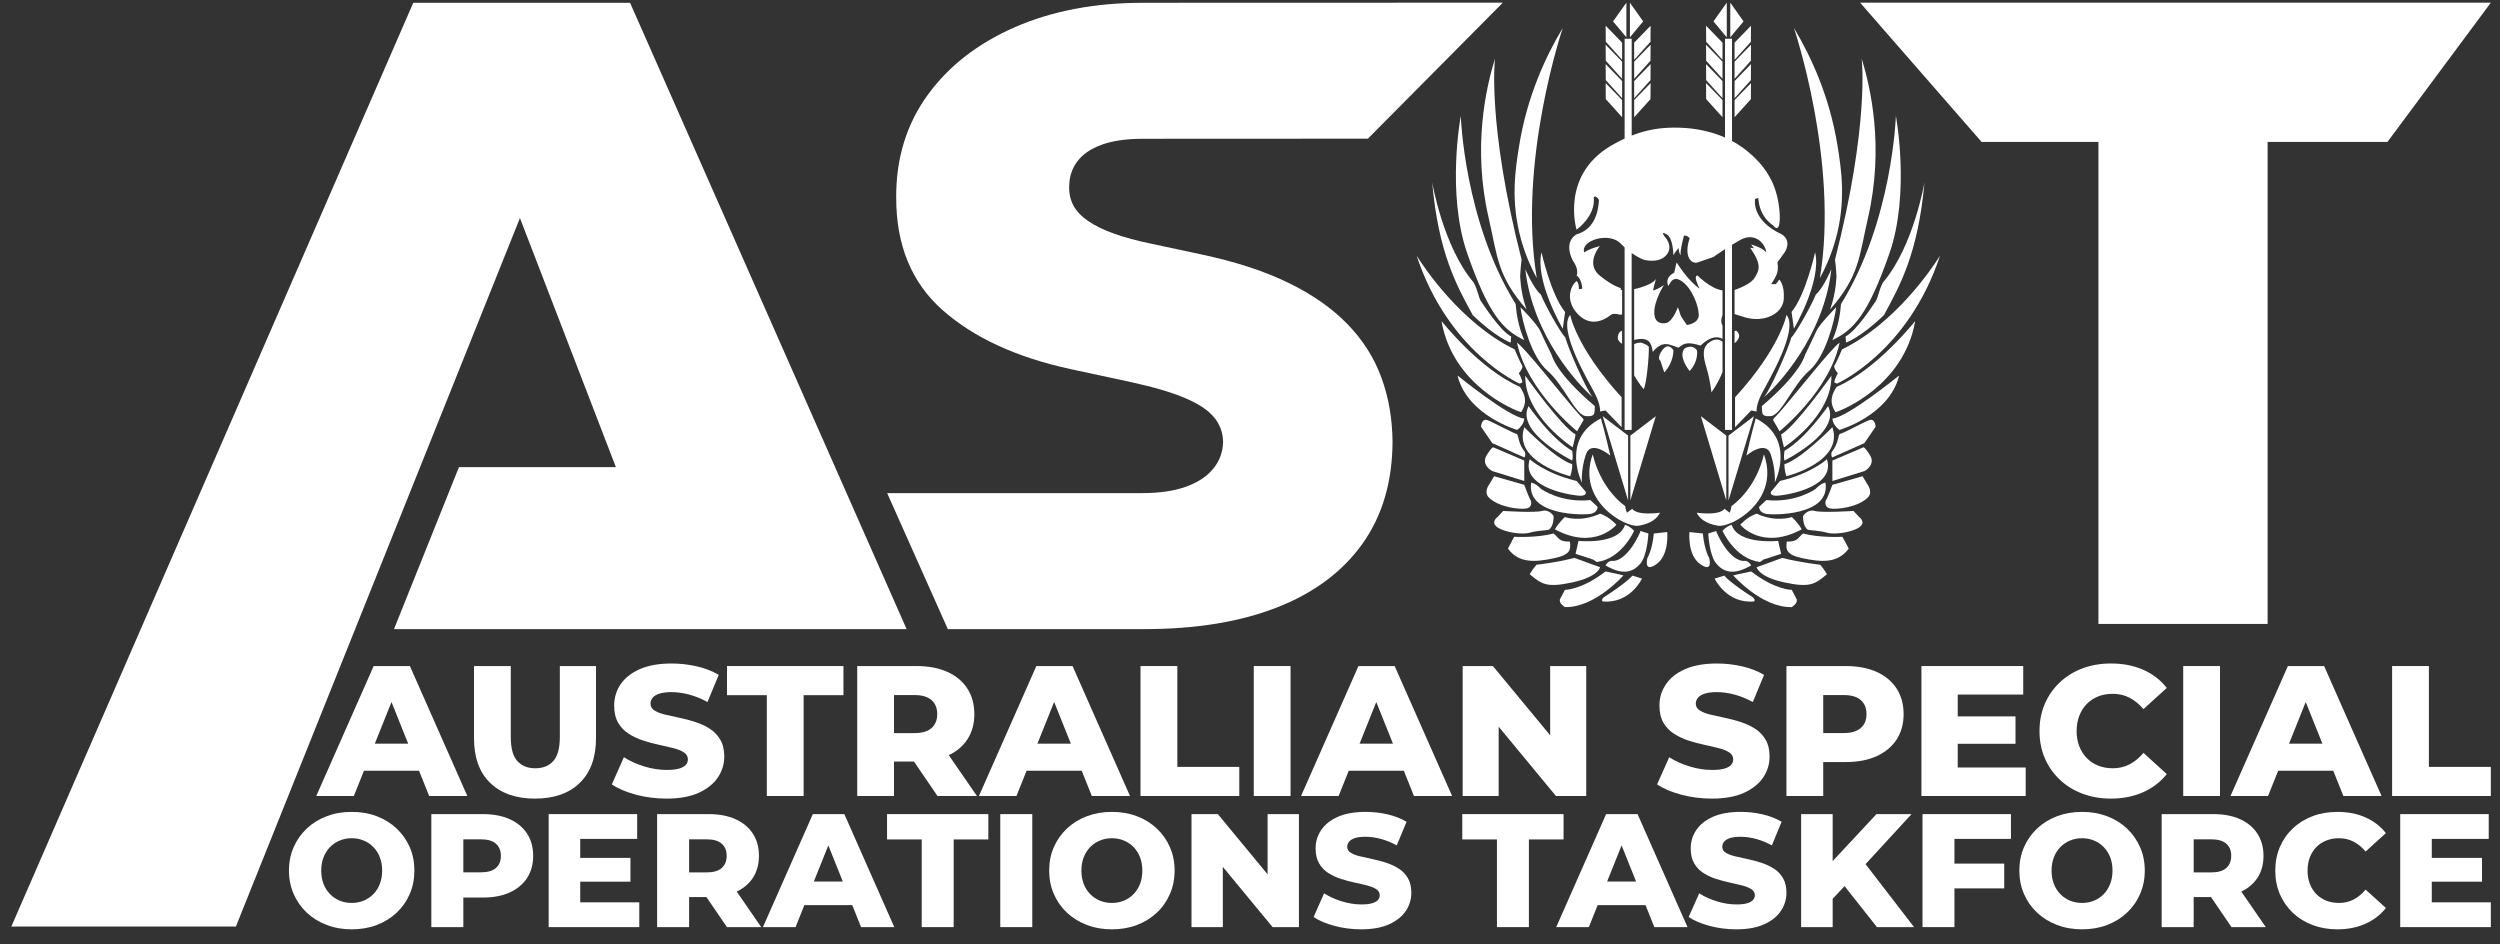 <?xml version="1.0" encoding="UTF-8" standalone="no"?><!DOCTYPE svg PUBLIC "-//W3C//DTD SVG 1.1//EN" "http://www.w3.org/Graphics/SVG/1.1/DTD/svg11.dtd"><svg width="100%" height="100%" viewBox="0 0 45 17" version="1.1" xmlns="http://www.w3.org/2000/svg" xmlns:xlink="http://www.w3.org/1999/xlink" xml:space="preserve" xmlns:serif="http://www.serif.com/" style="fill-rule:evenodd;clip-rule:evenodd;stroke-linejoin:round;stroke-miterlimit:2;"><rect x="0" y="0" width="45" height="17" fill="#333333" stroke="none"/><g><g id="ASOT"><g><g><path d="M5.693,14.328l1.033,-2.339l0.652,-0l1.034,2.339l-0.687,0l-0.808,-2.016l0.26,0l-0.808,2.016l-0.676,0Zm0.565,-0.455l0.17,-0.487l1.143,-0l0.171,0.487l-1.484,-0Z" style="fill:#fff;fill-rule:nonzero;"/><path d="M9.63,14.375c-0.345,-0 -0.614,-0.095 -0.808,-0.284c-0.194,-0.189 -0.29,-0.457 -0.29,-0.804l-0,-1.298l0.662,-0l-0,1.278c-0,0.2 0.039,0.344 0.117,0.431c0.079,0.087 0.187,0.131 0.324,0.131c0.139,-0 0.248,-0.044 0.325,-0.131c0.078,-0.087 0.117,-0.231 0.117,-0.431l-0,-1.278l0.651,-0l-0,1.298c-0,0.347 -0.097,0.615 -0.291,0.804c-0.193,0.189 -0.462,0.284 -0.807,0.284Z" style="fill:#fff;fill-rule:nonzero;"/><path d="M11.998,14.375c-0.191,-0 -0.376,-0.024 -0.553,-0.071c-0.177,-0.048 -0.321,-0.109 -0.432,-0.185l0.217,-0.489c0.106,0.068 0.227,0.123 0.364,0.165c0.138,0.043 0.274,0.064 0.408,0.064c0.093,-0 0.166,-0.008 0.221,-0.024c0.055,-0.016 0.095,-0.038 0.121,-0.067c0.025,-0.028 0.038,-0.061 0.038,-0.099c0,-0.053 -0.024,-0.095 -0.072,-0.126c-0.048,-0.031 -0.112,-0.057 -0.19,-0.077c-0.079,-0.02 -0.165,-0.04 -0.259,-0.06c-0.094,-0.02 -0.189,-0.045 -0.284,-0.076c-0.095,-0.031 -0.181,-0.072 -0.26,-0.122c-0.078,-0.05 -0.142,-0.116 -0.19,-0.198c-0.048,-0.083 -0.072,-0.186 -0.072,-0.311c-0,-0.138 0.038,-0.265 0.114,-0.379c0.077,-0.115 0.192,-0.206 0.346,-0.275c0.153,-0.068 0.345,-0.102 0.576,-0.102c0.152,-0 0.302,0.017 0.451,0.051c0.148,0.034 0.28,0.085 0.395,0.154l-0.202,0.488c-0.111,-0.06 -0.222,-0.105 -0.331,-0.134c-0.109,-0.029 -0.215,-0.044 -0.318,-0.044c-0.091,0 -0.165,0.01 -0.22,0.029c-0.056,0.018 -0.096,0.043 -0.12,0.075c-0.025,0.031 -0.037,0.066 -0.037,0.104c-0,0.052 0.024,0.092 0.072,0.123c0.048,0.03 0.112,0.055 0.19,0.074c0.079,0.019 0.166,0.038 0.261,0.058c0.094,0.019 0.189,0.044 0.283,0.075c0.094,0.03 0.181,0.07 0.259,0.12c0.079,0.05 0.142,0.116 0.19,0.197c0.048,0.081 0.073,0.183 0.073,0.306c-0,0.136 -0.039,0.262 -0.116,0.376c-0.077,0.114 -0.192,0.206 -0.345,0.276c-0.153,0.069 -0.346,0.104 -0.578,0.104Z" style="fill:#fff;fill-rule:nonzero;"/><path d="M13.803,14.328l-0,-1.815l-0.717,0l-0,-0.524l2.096,-0l0,0.524l-0.717,0l0,1.815l-0.662,0Z" style="fill:#fff;fill-rule:nonzero;"/><path d="M15.43,14.328l-0,-2.339l1.067,-0c0.214,-0 0.399,0.035 0.554,0.104c0.156,0.07 0.276,0.17 0.36,0.299c0.085,0.13 0.127,0.284 0.127,0.462c-0,0.177 -0.042,0.329 -0.127,0.457c-0.084,0.128 -0.204,0.226 -0.36,0.294c-0.155,0.068 -0.34,0.102 -0.554,0.102l-0.7,-0l0.295,-0.279l-0,0.9l-0.662,0Zm1.445,0l-0.581,-0.851l0.704,0l0.587,0.851l-0.71,0Zm-0.783,-0.827l-0.295,-0.305l0.661,0c0.138,0 0.241,-0.03 0.31,-0.091c0.068,-0.061 0.102,-0.145 0.102,-0.251c0,-0.108 -0.034,-0.192 -0.102,-0.252c-0.069,-0.061 -0.172,-0.091 -0.31,-0.091l-0.661,0l0.295,-0.306l-0,1.296Z" style="fill:#fff;fill-rule:nonzero;"/><path d="M17.621,14.328l1.033,-2.339l0.652,-0l1.034,2.339l-0.687,0l-0.808,-2.016l0.259,0l-0.808,2.016l-0.675,0Zm0.564,-0.455l0.171,-0.487l1.142,-0l0.172,0.487l-1.485,-0Z" style="fill:#fff;fill-rule:nonzero;"/><path d="M20.529,14.328l0,-2.339l0.663,-0l-0,1.815l1.115,-0l-0,0.524l-1.778,0Z" style="fill:#fff;fill-rule:nonzero;"/><rect x="22.568" y="11.989" width="0.662" height="2.339" style="fill:#fff;fill-rule:nonzero;"/><path d="M23.419,14.328l1.033,-2.339l0.652,-0l1.034,2.339l-0.687,0l-0.808,-2.016l0.26,0l-0.808,2.016l-0.676,0Zm0.565,-0.455l0.17,-0.487l1.143,-0l0.171,0.487l-1.484,-0Z" style="fill:#fff;fill-rule:nonzero;"/><path d="M26.328,14.328l-0,-2.339l0.544,-0l1.289,1.558l-0.258,0l0,-1.558l0.649,-0l-0,2.339l-0.545,0l-1.288,-1.558l0.257,-0l0,1.558l-0.648,0Z" style="fill:#fff;fill-rule:nonzero;"/></g><g><path d="M30.813,14.375c-0.191,-0 -0.375,-0.024 -0.552,-0.071c-0.177,-0.048 -0.322,-0.109 -0.433,-0.185l0.218,-0.489c0.105,0.068 0.226,0.123 0.364,0.165c0.137,0.043 0.273,0.064 0.408,0.064c0.092,-0 0.166,-0.008 0.221,-0.024c0.055,-0.016 0.095,-0.038 0.12,-0.067c0.026,-0.028 0.039,-0.061 0.039,-0.099c-0,-0.053 -0.024,-0.095 -0.073,-0.126c-0.048,-0.031 -0.111,-0.057 -0.19,-0.077c-0.078,-0.02 -0.165,-0.04 -0.259,-0.06c-0.094,-0.02 -0.188,-0.045 -0.283,-0.076c-0.095,-0.031 -0.182,-0.072 -0.26,-0.122c-0.079,-0.05 -0.142,-0.116 -0.191,-0.198c-0.048,-0.083 -0.072,-0.186 -0.072,-0.311c0,-0.138 0.038,-0.265 0.115,-0.379c0.076,-0.115 0.191,-0.206 0.345,-0.275c0.154,-0.068 0.346,-0.102 0.577,-0.102c0.152,-0 0.302,0.017 0.45,0.051c0.148,0.034 0.28,0.085 0.396,0.154l-0.202,0.488c-0.112,-0.06 -0.222,-0.105 -0.331,-0.134c-0.11,-0.029 -0.216,-0.044 -0.319,-0.044c-0.091,0 -0.164,0.01 -0.22,0.029c-0.055,0.018 -0.095,0.043 -0.12,0.075c-0.024,0.031 -0.037,0.066 -0.037,0.104c0,0.052 0.025,0.092 0.073,0.123c0.048,0.03 0.111,0.055 0.19,0.074c0.078,0.019 0.165,0.038 0.26,0.058c0.095,0.019 0.189,0.044 0.283,0.075c0.095,0.03 0.181,0.07 0.26,0.12c0.078,0.05 0.142,0.116 0.19,0.197c0.048,0.081 0.072,0.183 0.072,0.306c0,0.136 -0.038,0.262 -0.115,0.376c-0.077,0.114 -0.192,0.206 -0.345,0.276c-0.153,0.069 -0.346,0.104 -0.579,0.104Z" style="fill:#fff;fill-rule:nonzero;"/><path d="M32.156,14.328l0,-2.339l1.067,-0c0.215,-0 0.399,0.035 0.555,0.104c0.155,0.07 0.275,0.17 0.36,0.299c0.084,0.13 0.127,0.284 0.127,0.462c-0,0.177 -0.043,0.33 -0.127,0.459c-0.085,0.129 -0.205,0.228 -0.36,0.299c-0.156,0.07 -0.34,0.105 -0.555,0.105l-0.7,0l0.295,-0.289l0,0.9l-0.662,0Zm0.662,-0.827l-0.295,-0.306l0.662,-0c0.138,-0 0.241,-0.03 0.309,-0.091c0.069,-0.06 0.103,-0.144 0.103,-0.25c-0,-0.108 -0.034,-0.192 -0.103,-0.252c-0.068,-0.061 -0.171,-0.091 -0.309,-0.091l-0.662,0l0.295,-0.306l0,1.296Z" style="fill:#fff;fill-rule:nonzero;"/><path d="M35.193,12.895l1.086,0l-0,0.493l-1.086,-0l-0,-0.493Zm0.046,0.92l1.223,0l0,0.513l-1.876,0l-0,-2.339l1.832,-0l-0,0.513l-1.179,-0l-0,1.313Z" style="fill:#fff;fill-rule:nonzero;"/><path d="M37.996,14.375c-0.185,-0 -0.355,-0.03 -0.512,-0.089c-0.157,-0.059 -0.293,-0.143 -0.408,-0.252c-0.115,-0.109 -0.205,-0.237 -0.269,-0.385c-0.064,-0.149 -0.096,-0.312 -0.096,-0.49c0,-0.179 0.032,-0.342 0.096,-0.49c0.064,-0.149 0.154,-0.277 0.269,-0.386c0.116,-0.109 0.252,-0.193 0.409,-0.252c0.157,-0.059 0.328,-0.088 0.512,-0.088c0.216,-0 0.409,0.037 0.579,0.112c0.171,0.075 0.313,0.184 0.426,0.328l-0.42,0.381c-0.075,-0.089 -0.158,-0.157 -0.249,-0.204c-0.091,-0.048 -0.192,-0.071 -0.303,-0.071c-0.097,-0 -0.184,0.015 -0.264,0.047c-0.079,0.032 -0.147,0.077 -0.205,0.136c-0.057,0.059 -0.102,0.13 -0.134,0.213c-0.032,0.082 -0.048,0.173 -0.048,0.274c-0,0.1 0.016,0.191 0.048,0.274c0.032,0.082 0.077,0.153 0.134,0.212c0.058,0.059 0.126,0.105 0.205,0.136c0.08,0.032 0.167,0.048 0.264,0.048c0.111,-0 0.212,-0.024 0.303,-0.071c0.091,-0.048 0.174,-0.116 0.249,-0.206l0.42,0.382c-0.113,0.141 -0.255,0.25 -0.426,0.326c-0.17,0.076 -0.364,0.115 -0.58,0.115Z" style="fill:#fff;fill-rule:nonzero;"/><rect x="39.298" y="11.989" width="0.662" height="2.339" style="fill:#fff;fill-rule:nonzero;"/><path d="M40.149,14.328l1.033,-2.339l0.652,-0l1.034,2.339l-0.687,0l-0.808,-2.016l0.26,0l-0.808,2.016l-0.676,0Zm0.565,-0.455l0.17,-0.487l1.143,-0l0.171,0.487l-1.484,-0Z" style="fill:#fff;fill-rule:nonzero;"/><path d="M43.058,14.328l-0,-2.339l0.662,-0l0,1.815l1.115,-0l0,0.524l-1.777,0Z" style="fill:#fff;fill-rule:nonzero;"/></g><g><path d="M6.332,16.728c-0.163,-0 -0.313,-0.026 -0.451,-0.079c-0.138,-0.052 -0.258,-0.126 -0.359,-0.221c-0.101,-0.095 -0.18,-0.207 -0.236,-0.336c-0.056,-0.129 -0.085,-0.269 -0.085,-0.422c0,-0.153 0.029,-0.293 0.085,-0.421c0.056,-0.128 0.135,-0.24 0.236,-0.335c0.101,-0.096 0.221,-0.17 0.359,-0.222c0.137,-0.052 0.287,-0.078 0.45,-0.078c0.163,-0 0.314,0.026 0.451,0.078c0.137,0.052 0.256,0.126 0.357,0.221c0.101,0.096 0.18,0.207 0.236,0.335c0.056,0.128 0.084,0.269 0.084,0.422c0,0.153 -0.028,0.294 -0.084,0.423c-0.056,0.129 -0.135,0.241 -0.236,0.336c-0.101,0.095 -0.22,0.168 -0.357,0.221c-0.137,0.052 -0.287,0.078 -0.45,0.078Zm-0.001,-0.475c0.078,0 0.15,-0.014 0.216,-0.041c0.066,-0.028 0.124,-0.067 0.174,-0.118c0.05,-0.051 0.089,-0.112 0.116,-0.184c0.028,-0.071 0.042,-0.151 0.042,-0.24c-0,-0.088 -0.014,-0.168 -0.042,-0.239c-0.027,-0.071 -0.066,-0.132 -0.116,-0.183c-0.049,-0.051 -0.107,-0.091 -0.174,-0.118c-0.066,-0.028 -0.138,-0.042 -0.216,-0.042c-0.078,0 -0.15,0.014 -0.217,0.042c-0.066,0.027 -0.124,0.067 -0.174,0.118c-0.05,0.051 -0.089,0.112 -0.116,0.183c-0.028,0.072 -0.042,0.151 -0.042,0.239c-0,0.088 0.014,0.168 0.041,0.24c0.028,0.071 0.067,0.133 0.117,0.184c0.05,0.051 0.108,0.09 0.174,0.118c0.067,0.027 0.139,0.041 0.217,0.041Z" style="fill:#fff;fill-rule:nonzero;"/><path d="M7.764,16.688l-0,-2.034l0.928,-0c0.186,-0 0.346,0.03 0.482,0.091c0.135,0.06 0.239,0.147 0.313,0.26c0.073,0.112 0.11,0.246 0.11,0.401c-0,0.153 -0.037,0.286 -0.11,0.399c-0.074,0.112 -0.178,0.198 -0.313,0.26c-0.136,0.061 -0.296,0.091 -0.482,0.091l-0.609,0l0.257,-0.251l-0,0.783l-0.576,-0Zm0.576,-0.72l-0.257,-0.266l0.575,0c0.12,0 0.21,-0.026 0.269,-0.078c0.059,-0.053 0.089,-0.126 0.089,-0.218c0,-0.094 -0.03,-0.167 -0.089,-0.219c-0.059,-0.053 -0.149,-0.079 -0.269,-0.079l-0.575,-0l0.257,-0.266l-0,1.126Z" style="fill:#fff;fill-rule:nonzero;"/><path d="M10.403,15.442l0.945,-0l-0,0.428l-0.945,-0l0,-0.428Zm0.041,0.8l1.063,-0l0,0.446l-1.631,-0l-0,-2.034l1.593,-0l-0,0.446l-1.025,-0l-0,1.142Z" style="fill:#fff;fill-rule:nonzero;"/><path d="M11.828,16.688l0,-2.034l0.928,-0c0.186,-0 0.347,0.03 0.482,0.091c0.135,0.06 0.239,0.147 0.313,0.26c0.073,0.112 0.11,0.246 0.11,0.401c-0,0.153 -0.037,0.286 -0.11,0.397c-0.074,0.111 -0.178,0.197 -0.313,0.256c-0.135,0.059 -0.296,0.088 -0.482,0.088l-0.609,0l0.257,-0.242l-0,0.783l-0.576,-0Zm1.257,-0l-0.505,-0.74l0.612,-0l0.51,0.74l-0.617,-0Zm-0.681,-0.72l-0.257,-0.265l0.575,0c0.12,0 0.21,-0.026 0.269,-0.079c0.06,-0.053 0.089,-0.126 0.089,-0.218c0,-0.094 -0.029,-0.167 -0.089,-0.219c-0.059,-0.053 -0.149,-0.079 -0.269,-0.079l-0.575,-0l0.257,-0.266l-0,1.126Z" style="fill:#fff;fill-rule:nonzero;"/><path d="M13.733,16.688l0.898,-2.034l0.567,-0l0.899,2.034l-0.598,-0l-0.702,-1.753l0.226,0l-0.703,1.753l-0.587,-0Zm0.491,-0.396l0.148,-0.424l0.993,0l0.149,0.424l-1.29,-0Z" style="fill:#fff;fill-rule:nonzero;"/><path d="M16.591,16.688l-0,-1.578l-0.624,-0l0,-0.456l1.823,-0l-0,0.456l-0.624,-0l0,1.578l-0.575,-0Z" style="fill:#fff;fill-rule:nonzero;"/><rect x="18.005" y="14.654" width="0.576" height="2.034" style="fill:#fff;fill-rule:nonzero;"/><path d="M20.015,16.728c-0.162,-0 -0.313,-0.026 -0.451,-0.079c-0.138,-0.052 -0.258,-0.126 -0.359,-0.221c-0.101,-0.095 -0.18,-0.207 -0.236,-0.336c-0.056,-0.129 -0.084,-0.269 -0.084,-0.422c-0,-0.153 0.028,-0.293 0.084,-0.421c0.056,-0.128 0.135,-0.24 0.236,-0.335c0.101,-0.096 0.221,-0.17 0.359,-0.222c0.138,-0.052 0.288,-0.078 0.45,-0.078c0.164,-0 0.314,0.026 0.451,0.078c0.137,0.052 0.256,0.126 0.357,0.221c0.102,0.096 0.18,0.207 0.236,0.335c0.057,0.128 0.085,0.269 0.085,0.422c-0,0.153 -0.028,0.294 -0.085,0.423c-0.056,0.129 -0.134,0.241 -0.236,0.336c-0.101,0.095 -0.22,0.168 -0.357,0.221c-0.137,0.052 -0.287,0.078 -0.45,0.078Zm-0.001,-0.475c0.078,0 0.15,-0.014 0.216,-0.041c0.067,-0.028 0.125,-0.067 0.174,-0.118c0.05,-0.051 0.089,-0.112 0.117,-0.184c0.027,-0.071 0.041,-0.151 0.041,-0.24c0,-0.088 -0.014,-0.168 -0.041,-0.239c-0.028,-0.071 -0.067,-0.132 -0.116,-0.183c-0.05,-0.051 -0.108,-0.091 -0.175,-0.118c-0.066,-0.028 -0.138,-0.042 -0.216,-0.042c-0.078,0 -0.15,0.014 -0.216,0.042c-0.067,0.027 -0.125,0.067 -0.175,0.118c-0.05,0.051 -0.088,0.112 -0.116,0.183c-0.028,0.072 -0.042,0.151 -0.042,0.239c0,0.088 0.014,0.168 0.042,0.24c0.027,0.071 0.066,0.133 0.116,0.184c0.05,0.051 0.108,0.09 0.175,0.118c0.066,0.027 0.138,0.041 0.216,0.041Z" style="fill:#fff;fill-rule:nonzero;"/><path d="M21.447,16.688l0,-2.034l0.474,-0l1.12,1.355l-0.224,-0l-0,-1.355l0.564,-0l-0,2.034l-0.474,-0l-1.12,-1.355l0.224,-0l-0,1.355l-0.564,-0Z" style="fill:#fff;fill-rule:nonzero;"/><path d="M24.501,16.728c-0.166,-0 -0.326,-0.021 -0.48,-0.062c-0.154,-0.041 -0.28,-0.095 -0.376,-0.16l0.189,-0.426c0.091,0.059 0.197,0.107 0.316,0.144c0.12,0.037 0.238,0.056 0.355,0.056c0.08,-0 0.144,-0.007 0.192,-0.021c0.048,-0.014 0.083,-0.033 0.105,-0.058c0.022,-0.025 0.033,-0.054 0.033,-0.087c0,-0.046 -0.021,-0.082 -0.063,-0.109c-0.041,-0.027 -0.097,-0.049 -0.165,-0.067c-0.068,-0.017 -0.143,-0.035 -0.225,-0.052c-0.082,-0.018 -0.164,-0.04 -0.247,-0.066c-0.082,-0.027 -0.157,-0.063 -0.226,-0.106c-0.068,-0.044 -0.123,-0.101 -0.165,-0.173c-0.042,-0.071 -0.063,-0.161 -0.063,-0.27c0,-0.12 0.033,-0.23 0.1,-0.329c0.066,-0.1 0.166,-0.179 0.3,-0.239c0.133,-0.059 0.301,-0.089 0.501,-0.089c0.132,-0 0.263,0.015 0.392,0.044c0.128,0.03 0.243,0.074 0.344,0.134l-0.176,0.425c-0.097,-0.053 -0.193,-0.091 -0.288,-0.117c-0.095,-0.025 -0.187,-0.038 -0.277,-0.038c-0.079,-0 -0.142,0.008 -0.191,0.024c-0.048,0.017 -0.083,0.039 -0.104,0.066c-0.021,0.027 -0.032,0.057 -0.032,0.091c-0,0.044 0.021,0.08 0.063,0.106c0.042,0.026 0.097,0.048 0.165,0.064c0.068,0.017 0.144,0.034 0.226,0.051c0.083,0.017 0.165,0.039 0.247,0.065c0.081,0.027 0.157,0.062 0.225,0.105c0.068,0.043 0.123,0.1 0.165,0.171c0.042,0.071 0.063,0.159 0.063,0.266c-0,0.118 -0.033,0.227 -0.1,0.327c-0.067,0.099 -0.167,0.179 -0.3,0.239c-0.133,0.061 -0.301,0.091 -0.503,0.091Z" style="fill:#fff;fill-rule:nonzero;"/></g><g><path d="M26.945,16.688l-0,-1.578l-0.624,-0l0,-0.456l1.823,-0l-0,0.456l-0.624,-0l0,1.578l-0.575,-0Z" style="fill:#fff;fill-rule:nonzero;"/><path d="M28.012,16.688l0.898,-2.034l0.566,-0l0.899,2.034l-0.597,-0l-0.702,-1.753l0.226,0l-0.703,1.753l-0.587,-0Zm0.491,-0.396l0.148,-0.424l0.993,0l0.149,0.424l-1.29,-0Z" style="fill:#fff;fill-rule:nonzero;"/><path d="M31.253,16.728c-0.167,-0 -0.327,-0.021 -0.481,-0.062c-0.154,-0.041 -0.279,-0.095 -0.376,-0.16l0.19,-0.426c0.091,0.059 0.196,0.107 0.316,0.144c0.119,0.037 0.237,0.056 0.355,0.056c0.08,-0 0.144,-0.007 0.192,-0.021c0.047,-0.014 0.082,-0.033 0.104,-0.058c0.023,-0.025 0.034,-0.054 0.034,-0.087c-0,-0.046 -0.021,-0.082 -0.063,-0.109c-0.042,-0.027 -0.097,-0.049 -0.165,-0.067c-0.069,-0.017 -0.144,-0.035 -0.225,-0.052c-0.082,-0.018 -0.164,-0.04 -0.247,-0.066c-0.082,-0.027 -0.158,-0.063 -0.226,-0.106c-0.068,-0.044 -0.124,-0.101 -0.165,-0.173c-0.042,-0.071 -0.063,-0.161 -0.063,-0.27c-0,-0.12 0.033,-0.23 0.099,-0.329c0.067,-0.1 0.167,-0.179 0.3,-0.239c0.134,-0.059 0.301,-0.089 0.502,-0.089c0.132,-0 0.262,0.015 0.391,0.044c0.129,0.03 0.244,0.074 0.344,0.134l-0.175,0.425c-0.097,-0.053 -0.193,-0.091 -0.288,-0.117c-0.095,-0.025 -0.187,-0.038 -0.277,-0.038c-0.079,-0 -0.143,0.008 -0.191,0.024c-0.049,0.017 -0.083,0.039 -0.105,0.066c-0.021,0.027 -0.032,0.057 -0.032,0.091c0,0.044 0.021,0.08 0.063,0.106c0.042,0.026 0.097,0.048 0.166,0.064c0.068,0.017 0.143,0.034 0.226,0.051c0.082,0.017 0.164,0.039 0.246,0.065c0.082,0.027 0.157,0.062 0.225,0.105c0.069,0.043 0.124,0.1 0.166,0.171c0.042,0.071 0.063,0.159 0.063,0.266c-0,0.118 -0.034,0.227 -0.101,0.327c-0.066,0.099 -0.166,0.179 -0.3,0.239c-0.133,0.061 -0.3,0.091 -0.502,0.091Z" style="fill:#fff;fill-rule:nonzero;"/><path d="M32.934,16.236l-0.032,-0.644l0.874,-0.938l0.632,-0l-0.869,0.945l-0.32,0.333l-0.285,0.304Zm-0.514,0.452l-0,-2.034l0.568,-0l-0,2.034l-0.568,-0Zm1.365,-0l-0.663,-0.839l0.375,-0.402l0.956,1.241l-0.668,-0Z" style="fill:#fff;fill-rule:nonzero;"/><path d="M35.139,15.545l0.937,-0l0,0.446l-0.937,-0l0,-0.446Zm0.041,1.143l-0.575,-0l-0,-2.034l1.592,-0l0,0.446l-1.017,-0l0,1.588Z" style="fill:#fff;fill-rule:nonzero;"/><path d="M37.478,16.728c-0.162,-0 -0.313,-0.026 -0.451,-0.079c-0.138,-0.052 -0.258,-0.126 -0.359,-0.221c-0.101,-0.095 -0.18,-0.207 -0.236,-0.336c-0.056,-0.129 -0.084,-0.269 -0.084,-0.422c-0,-0.153 0.028,-0.293 0.084,-0.421c0.056,-0.128 0.135,-0.24 0.236,-0.335c0.101,-0.096 0.221,-0.17 0.359,-0.222c0.138,-0.052 0.288,-0.078 0.45,-0.078c0.164,-0 0.314,0.026 0.451,0.078c0.137,0.052 0.256,0.126 0.357,0.221c0.101,0.096 0.18,0.207 0.236,0.335c0.057,0.128 0.085,0.269 0.085,0.422c-0,0.153 -0.028,0.294 -0.085,0.423c-0.056,0.129 -0.135,0.241 -0.236,0.336c-0.101,0.095 -0.22,0.168 -0.357,0.221c-0.137,0.052 -0.287,0.078 -0.45,0.078Zm-0.001,-0.475c0.078,0 0.15,-0.014 0.216,-0.041c0.067,-0.028 0.125,-0.067 0.174,-0.118c0.05,-0.051 0.089,-0.112 0.116,-0.184c0.028,-0.071 0.042,-0.151 0.042,-0.24c0,-0.088 -0.014,-0.168 -0.041,-0.239c-0.028,-0.071 -0.067,-0.132 -0.117,-0.183c-0.049,-0.051 -0.107,-0.091 -0.174,-0.118c-0.066,-0.028 -0.138,-0.042 -0.216,-0.042c-0.078,0 -0.15,0.014 -0.216,0.042c-0.067,0.027 -0.125,0.067 -0.175,0.118c-0.05,0.051 -0.089,0.112 -0.116,0.183c-0.028,0.072 -0.042,0.151 -0.042,0.239c0,0.088 0.014,0.168 0.042,0.24c0.027,0.071 0.066,0.133 0.116,0.184c0.05,0.051 0.108,0.09 0.174,0.118c0.067,0.027 0.139,0.041 0.217,0.041Z" style="fill:#fff;fill-rule:nonzero;"/><path d="M38.91,16.688l0,-2.034l0.928,-0c0.186,-0 0.347,0.03 0.482,0.091c0.135,0.06 0.239,0.147 0.313,0.26c0.073,0.112 0.11,0.246 0.11,0.401c-0,0.153 -0.037,0.286 -0.11,0.397c-0.074,0.111 -0.178,0.197 -0.313,0.256c-0.135,0.059 -0.296,0.088 -0.482,0.088l-0.609,0l0.257,-0.242l-0,0.783l-0.576,-0Zm1.257,-0l-0.505,-0.74l0.612,-0l0.51,0.74l-0.617,-0Zm-0.681,-0.72l-0.257,-0.265l0.575,0c0.12,0 0.21,-0.026 0.269,-0.079c0.06,-0.053 0.089,-0.126 0.089,-0.218c0,-0.094 -0.029,-0.167 -0.089,-0.219c-0.059,-0.053 -0.149,-0.079 -0.269,-0.079l-0.575,-0l0.257,-0.266l-0,1.126Z" style="fill:#fff;fill-rule:nonzero;"/><path d="M42.072,16.728c-0.16,-0 -0.309,-0.026 -0.445,-0.077c-0.136,-0.052 -0.255,-0.125 -0.355,-0.219c-0.1,-0.095 -0.178,-0.207 -0.234,-0.335c-0.055,-0.129 -0.083,-0.271 -0.083,-0.426c0,-0.155 0.028,-0.297 0.083,-0.426c0.056,-0.129 0.134,-0.241 0.235,-0.335c0.1,-0.095 0.218,-0.168 0.355,-0.219c0.136,-0.052 0.285,-0.077 0.445,-0.077c0.187,-0 0.355,0.032 0.503,0.098c0.149,0.065 0.272,0.16 0.37,0.284l-0.365,0.331c-0.065,-0.077 -0.137,-0.136 -0.216,-0.177c-0.079,-0.041 -0.167,-0.062 -0.264,-0.062c-0.083,0 -0.16,0.014 -0.229,0.042c-0.068,0.027 -0.128,0.066 -0.178,0.118c-0.05,0.051 -0.089,0.113 -0.117,0.185c-0.027,0.071 -0.041,0.151 -0.041,0.238c-0,0.087 0.014,0.166 0.041,0.238c0.028,0.071 0.067,0.133 0.117,0.185c0.05,0.051 0.11,0.09 0.178,0.118c0.069,0.027 0.146,0.041 0.229,0.041c0.097,0 0.185,-0.02 0.264,-0.062c0.079,-0.041 0.151,-0.1 0.216,-0.178l0.365,0.331c-0.098,0.124 -0.221,0.218 -0.37,0.284c-0.148,0.067 -0.316,0.1 -0.504,0.1Z" style="fill:#fff;fill-rule:nonzero;"/><path d="M43.731,15.442l0.945,-0l-0,0.428l-0.945,-0l0,-0.428Zm0.041,0.8l1.063,-0l0,0.446l-1.631,-0l-0,-2.034l1.593,-0l-0,0.446l-1.025,-0l-0,1.142Z" style="fill:#fff;fill-rule:nonzero;"/></g></g><g><path d="M0.204,16.678l7.235,-16.628l3.902,-0l4.978,11.274l-4.11,0l-2.85,-7.399l-5.113,12.753l-4.042,0Zm6.888,-5.354l1.169,-2.915l2.825,-0l1.123,2.915l-5.117,0Z" style="fill:#fff;fill-rule:nonzero;"/><path d="M27.051,0.048l-2.429,2.448c0,0 -3.561,0.002 -4.045,0.002c-0.307,-0 -0.559,0.037 -0.754,0.11c-0.195,0.073 -0.339,0.173 -0.432,0.298c-0.093,0.125 -0.141,0.268 -0.145,0.43c-0.007,0.132 0.017,0.251 0.072,0.357c0.056,0.105 0.145,0.2 0.266,0.284c0.122,0.084 0.278,0.16 0.467,0.228c0.19,0.068 0.415,0.129 0.677,0.183l0.902,0.193c0.608,0.129 1.129,0.299 1.562,0.51c0.433,0.211 0.787,0.459 1.063,0.744c0.276,0.284 0.479,0.604 0.609,0.958c0.131,0.354 0.198,0.741 0.202,1.16c-0.004,0.723 -0.185,1.335 -0.543,1.836c-0.358,0.501 -0.868,0.882 -1.532,1.143c-0.664,0.261 -1.462,0.392 -2.392,0.392l-3.538,0l-1.092,-2.448l4.587,-0c0.318,-0 0.585,-0.039 0.8,-0.118c0.215,-0.079 0.377,-0.188 0.488,-0.328c0.111,-0.139 0.169,-0.298 0.172,-0.477c-0.003,-0.169 -0.058,-0.316 -0.164,-0.443c-0.105,-0.127 -0.278,-0.242 -0.518,-0.344c-0.239,-0.102 -0.563,-0.198 -0.971,-0.287l-1.096,-0.236c-0.973,-0.212 -1.74,-0.565 -2.3,-1.061c-0.56,-0.495 -0.838,-1.173 -0.835,-2.032c-0.003,-0.698 0.184,-1.309 0.561,-1.833c0.378,-0.524 0.902,-0.933 1.573,-1.227c0.671,-0.293 1.442,-0.44 2.311,-0.44c0.888,-0 6.474,-0.002 6.474,-0.002Z" style="fill:#fff;fill-rule:nonzero;"/><path d="M37.772,11.231l-0,-8.676l-2.103,0l-2.187,-2.507l11.353,0l-1.861,2.507l-2.157,0l0,8.676l-3.045,0Z" style="fill:#fff;fill-rule:nonzero;"/></g></g><g id="Logo"><path d="M29.415,0.768l-0,0.309l0.294,-0.326c0,-0.096 0.001,-0.192 0.002,-0.288c-0.099,0.101 -0.198,0.203 -0.296,0.305" style="fill:#fff;fill-rule:nonzero;"/><path d="M29.415,1.11l-0,0.309l0.294,-0.326c0,-0.096 0.001,-0.192 0.002,-0.288c-0.099,0.101 -0.198,0.203 -0.296,0.305" style="fill:#fff;fill-rule:nonzero;"/><path d="M29.415,1.459l-0,0.309l0.294,-0.326c0,-0.096 0.001,-0.192 0.002,-0.288c-0.099,0.102 -0.198,0.203 -0.296,0.305" style="fill:#fff;fill-rule:nonzero;"/><path d="M29.415,2.11l0.294,-0.326c0,-0.096 0.001,-0.192 0.002,-0.288c-0.099,0.102 -0.198,0.203 -0.296,0.305l-0,0.309Z" style="fill:#fff;fill-rule:nonzero;"/><path d="M29.198,1.077l0,-0.309c-0.099,-0.102 -0.197,-0.204 -0.296,-0.305c0.001,0.096 0.001,0.192 0.002,0.288l0.294,0.326Z" style="fill:#fff;fill-rule:nonzero;"/><path d="M29.198,1.419l0,-0.309c-0.099,-0.102 -0.197,-0.204 -0.296,-0.305c0.001,0.096 0.001,0.192 0.002,0.288l0.294,0.326Z" style="fill:#fff;fill-rule:nonzero;"/><path d="M29.198,1.768l0,-0.309c-0.099,-0.102 -0.197,-0.203 -0.296,-0.305c0.001,0.096 0.001,0.192 0.002,0.288l0.294,0.326Z" style="fill:#fff;fill-rule:nonzero;"/><path d="M29.198,2.11l0,-0.309c-0.099,-0.102 -0.197,-0.203 -0.296,-0.305c0.001,0.096 0.001,0.192 0.002,0.288l0.294,0.326Z" style="fill:#fff;fill-rule:nonzero;"/><path d="M29.275,0.672l-0,-0.624l-0.24,0.337l0.24,0.287Z" style="fill:#fff;fill-rule:nonzero;"/><path d="M29.338,0.048l0,0.624l0.239,-0.287l-0.239,-0.337Z" style="fill:#fff;fill-rule:nonzero;"/><path d="M27.662,5.006c-0.349,-2.097 0.468,-4.503 0.468,-4.503c-0.309,0.514 -0.64,1.229 -0.784,2.112c-0.072,0.442 -0.159,1.01 0.034,1.699c0.083,0.296 0.193,0.53 0.282,0.692" style="fill:#fff;fill-rule:nonzero;"/><path d="M27.478,5.571c-0.123,-0.335 -0.112,-0.649 -0.116,-0.582c-0.004,0.068 0.011,-0.226 0.027,-0.315c-0.626,-2.451 -0.479,-3.621 -0.479,-3.621c-0.162,0.529 -0.408,1.595 -0.114,2.869c0.164,0.714 0.151,1.036 0.682,1.649" style="fill:#fff;fill-rule:nonzero;"/><path d="M27.437,6.122c-0.106,-0.237 -0.143,-0.486 -0.155,-0.649c-0.927,-1.491 -0.988,-3.386 -0.988,-3.386c-0,0 -0.262,1.393 0.118,2.479c0.38,1.086 0.637,1.372 1.025,1.556" style="fill:#fff;fill-rule:nonzero;"/><path d="M27.192,6.167l0.008,-0.11c-0.208,-0.111 -0.498,-0.576 -0.541,-0.633c-0.043,-0.058 -0.055,-0.196 -0.133,-0.339c-0.551,-0.646 -0.747,-1.805 -0.747,-1.805c0.114,1.274 0.437,1.854 0.731,2.393c0.425,0.408 0.682,0.494 0.682,0.494" style="fill:#fff;fill-rule:nonzero;"/><path d="M27.355,6.906l0.05,-0.025c-0,0 -0.017,-0.077 -0.066,-0.163c0.074,-0.086 0.065,-0.131 0.065,-0.131c0,0 -0.028,-0.032 -0.141,-0.298c-0.972,-0.475 -1.64,-1.491 -1.753,-1.671c-0.011,-0.018 -0.017,-0.027 -0.017,-0.027l0.006,0.009c0.574,1.744 1.856,2.306 1.856,2.306" style="fill:#fff;fill-rule:nonzero;"/><path d="M27.38,7.42c0.122,-0.187 0.065,-0.326 -0.021,-0.457c-0.726,-0.314 -1.408,-1.18 -1.408,-1.18l-0,0.02c0.212,1.136 1.298,1.577 1.429,1.617" style="fill:#fff;fill-rule:nonzero;"/><path d="M27.437,7.535c-0.278,-0.025 -1.196,-0.772 -1.196,-0.772l-0,0.02c0.191,0.703 1.069,0.956 1.069,0.956c0,-0 0.119,-0.082 0.127,-0.204" style="fill:#fff;fill-rule:nonzero;"/><path d="M27.437,8.233c0,0 0.029,-0.012 0.013,-0.094c-0.125,-0.163 -0.103,-0.253 -0.144,-0.327c-0.045,0 -0.42,-0.208 -0.531,-0.249c-0.11,-0.04 -0.116,0.119 -0.116,0.119l0.202,0.294l0.576,0.257Z" style="fill:#fff;fill-rule:nonzero;"/><path d="M26.857,8.478l0.58,0.18l0,-0.368l-0.555,-0.237c-0,0 -0.017,-0.028 -0.123,0.143c-0.106,0.172 0.098,0.282 0.098,0.282" style="fill:#fff;fill-rule:nonzero;"/><path d="M27.478,9.152c0.118,-0.025 0.077,-0.143 0.077,-0.143c-0.032,-0.041 -0.118,-0.282 -0.118,-0.282l-0.543,-0.155l-0.09,0.151c0,0 -0.094,0.119 -0.016,0.221c0.175,0.187 0.571,0.232 0.69,0.208" style="fill:#fff;fill-rule:nonzero;"/><path d="M27.535,9.589c0.123,-0.037 0.249,-0.037 0.343,-0.053c0.098,-0.066 0.086,-0.249 0.086,-0.249c-0,-0 -0.078,-0.127 -0.208,-0.09c-0.131,0.037 -0.699,-0 -0.699,-0l-0.098,0.106c0,-0 -0.143,0.098 0,0.192c0.143,0.094 0.454,0.131 0.576,0.094" style="fill:#fff;fill-rule:nonzero;"/><path d="M27.964,10.05c0.319,-0.065 0.31,-0.167 0.294,-0.302c-0.204,0.008 -0.2,-0.073 -0.294,-0.145c-0.31,0.083 -0.707,0.059 -0.707,0.059c0,0 -0.053,0.09 -0.114,0.213c0.2,0.273 0.502,0.241 0.821,0.175" style="fill:#fff;fill-rule:nonzero;"/><path d="M28.801,10.21c-0,-0 -0.253,-0.09 -0.462,-0.168c-0.33,0.086 -0.681,0.123 -0.681,0.123c-0,-0 -0.062,0.065 -0.123,0.171c0.212,0.176 0.298,0.249 0.768,0.147c0.469,-0.102 0.498,-0.273 0.498,-0.273" style="fill:#fff;fill-rule:nonzero;"/><path d="M29.222,10.357c-0,-0 -0.152,-0.037 -0.323,-0.071c-0.429,0.333 -0.731,0.332 -0.731,0.332l-0.082,0.155c0,0 -0.053,0.065 0.082,0.155c0.543,0.013 1.054,-0.571 1.054,-0.571" style="fill:#fff;fill-rule:nonzero;"/><path d="M28.923,10.716c0,-0 -0.118,0.057 -0.077,0.11c0.498,0.045 0.71,-0.412 0.71,-0.412c0,-0 -0.077,-0.021 -0.171,-0.053c-0.119,0.134 -0.462,0.355 -0.462,0.355" style="fill:#fff;fill-rule:nonzero;"/><path d="M29.769,9.603c-0.029,0.304 -0.115,0.439 -0.115,0.439c0,0 -0.077,0.278 0.16,0.114c0.237,-0.163 0.196,-0.579 0.196,-0.579l-0.241,0.026Z" style="fill:#fff;fill-rule:nonzero;"/><path d="M29.524,10.148c0.13,-0.151 0.147,-0.545 0.147,-0.545l-0.147,-0.047l-0,0.021c-0.253,0.555 -0.494,0.519 -0.494,0.519c-0,-0 -0.074,-0.017 -0.131,0.081c0.314,0.184 0.494,0.122 0.625,-0.029" style="fill:#fff;fill-rule:nonzero;"/><path d="M28.74,10.116c0.449,-0.053 0.673,-0.56 0.673,-0.56c0,0 -0.057,-0.077 -0.163,-0.11c-0.114,0.367 -0.837,0.29 -0.837,0.29l-0.053,0.233l0.314,0.102l0.066,0.045Z" style="fill:#fff;fill-rule:nonzero;"/><path d="M29.095,9.446c-0,-0 -0.123,-0.143 -0.294,-0.2c-0.351,0.163 -0.633,0.061 -0.633,0.061c-0,0 -0.11,0.098 -0.18,0.221c0.723,0.388 1.107,-0.082 1.107,-0.082" style="fill:#fff;fill-rule:nonzero;"/><path d="M28.649,9.246c0.113,-0.033 0.107,-0.123 0.107,-0.123l-0.131,-0.122c-0.531,0.057 -0.886,-0.2 -0.886,-0.2c0,-0 -0.081,-0.094 -0.177,-0.115c-0.099,0.605 0.973,0.592 1.087,0.56" style="fill:#fff;fill-rule:nonzero;"/><path d="M28.466,8.923c0.106,-0.008 0.076,-0.073 0.076,-0.073c-0,-0 -0.056,-0.062 -0.162,-0.192c-0.567,-0.135 -0.845,-0.392 -0.845,-0.392c-0.172,0.531 0.825,0.665 0.931,0.657" style="fill:#fff;fill-rule:nonzero;"/><path d="M28.264,8.572c0,0 0.043,-0.114 0.035,-0.217c-0.307,-0.095 -0.862,-0.665 -0.862,-0.665c-0.212,0.625 0.827,0.882 0.827,0.882" style="fill:#fff;fill-rule:nonzero;"/><path d="M27.515,7.31c-0.244,0.47 0.785,0.98 0.785,0.98c-0,0 0.019,-0.057 -0,-0.175c-0.387,-0.221 -0.785,-0.805 -0.785,-0.805" style="fill:#fff;fill-rule:nonzero;"/><path d="M28.308,8.052c0,-0 0.044,-0.17 0.052,-0.231c-0.261,-0.147 -0.905,-1.058 -0.905,-1.058c-0.015,0.727 0.853,1.289 0.853,1.289" style="fill:#fff;fill-rule:nonzero;"/><path d="M27.306,6.167c0.18,0.87 1.082,1.596 1.082,1.596c0,0 0.049,-0.093 0.119,-0.206c-0.065,-0.097 0.061,0.072 -0.18,-0.206c-0.241,-0.278 -0.865,-1.074 -1.021,-1.184" style="fill:#fff;fill-rule:nonzero;"/><path d="M27.931,6.391c0,0 -0.147,-0.298 -0.204,-0.428c-0.057,-0.131 -0.359,-0.433 -0.359,-0.433c0.032,0.249 0.192,0.89 0.486,1.143c0.295,0.253 0.502,0.801 0.692,0.817c0.19,0.016 0.149,-0.07 0.161,-0.18c-0.711,-0.6 -0.776,-0.919 -0.776,-0.919" style="fill:#fff;fill-rule:nonzero;"/><path d="M27.455,4.844c0.136,1.213 0.966,2.091 1.215,2.307c-0.114,-0.127 -0.461,-0.919 -0.49,-1.07c-0.094,-0.094 -0.371,-0.592 -0.445,-0.78c-0.133,-0.11 -0.28,-0.457 -0.28,-0.457" style="fill:#fff;fill-rule:nonzero;"/><path d="M28.13,5.918c-0,-0 0.022,-0.16 0.042,-0.302c-0.253,-0.303 -0.425,-1.074 -0.425,-1.074c-0.122,0.518 0.383,1.376 0.383,1.376" style="fill:#fff;fill-rule:nonzero;"/><path d="M28.801,7.407l0.098,-0.019l0.29,0.302l-0,-0.539c-0.821,-0.898 -0.925,-1.482 -0.925,-1.482c-0.23,0.261 0.333,1.2 0.443,1.413c0.11,0.212 0.094,0.325 0.094,0.325" style="fill:#fff;fill-rule:nonzero;"/><path d="M28.474,8.686c0,0 -0.02,-0.232 0.072,-0.506c0.092,-0.274 0.439,0.02 0.439,0.02c-0,0 -0.098,-0.428 -0.168,-0.669c-0.735,0.371 -0.343,1.155 -0.343,1.155" style="fill:#fff;fill-rule:nonzero;"/><path d="M29.879,9.229c-0.449,0.054 -0.498,-0.071 -0.498,-0.071l-0.096,0.071c-0,0 -0.027,-0.065 -0.031,-0.118c-0.478,-0.355 -0.584,-0.935 -0.584,-0.935c-0.302,0.837 0.588,1.327 0.825,1.287c0.237,-0.039 0.343,-0.144 0.384,-0.234" style="fill:#fff;fill-rule:nonzero;"/><path d="M29.347,9.009l0.457,-1.517l-0.457,0.349l-0,1.168Z" style="fill:#fff;fill-rule:nonzero;"/><path d="M29.306,9.009l0,-1.168l-0.457,-0.349l0.457,1.517Z" style="fill:#fff;fill-rule:nonzero;"/><path d="M31.005,1.077l0,-0.309c-0.099,-0.102 -0.197,-0.204 -0.296,-0.305c0.001,0.096 0.001,0.192 0.002,0.288l0.294,0.326Z" style="fill:#fff;fill-rule:nonzero;"/><path d="M31.005,1.419l0,-0.309c-0.099,-0.102 -0.197,-0.204 -0.296,-0.305c0.001,0.096 0.001,0.192 0.002,0.288l0.294,0.326Z" style="fill:#fff;fill-rule:nonzero;"/><path d="M31.005,1.768l0,-0.309c-0.099,-0.102 -0.197,-0.203 -0.296,-0.305c0.001,0.096 0.001,0.192 0.002,0.288l0.294,0.326Z" style="fill:#fff;fill-rule:nonzero;"/><path d="M31.005,2.11l0,-0.309c-0.099,-0.102 -0.197,-0.203 -0.296,-0.305c0.001,0.096 0.001,0.192 0.002,0.288l0.294,0.326Z" style="fill:#fff;fill-rule:nonzero;"/><path d="M31.222,0.768l-0,0.309l0.294,-0.326c0,-0.096 0.001,-0.192 0.002,-0.288c-0.099,0.101 -0.198,0.203 -0.296,0.305" style="fill:#fff;fill-rule:nonzero;"/><path d="M31.222,1.11l-0,0.309l0.294,-0.326c0,-0.096 0.001,-0.192 0.002,-0.288c-0.099,0.101 -0.198,0.203 -0.296,0.305" style="fill:#fff;fill-rule:nonzero;"/><path d="M31.222,1.459l-0,0.309l0.294,-0.326c0,-0.096 0.001,-0.192 0.002,-0.288c-0.099,0.102 -0.198,0.203 -0.296,0.305" style="fill:#fff;fill-rule:nonzero;"/><path d="M31.222,2.11l0.294,-0.326c0,-0.096 0.001,-0.192 0.002,-0.288c-0.099,0.102 -0.198,0.203 -0.296,0.305l-0,0.309Z" style="fill:#fff;fill-rule:nonzero;"/><path d="M31.145,0.048l-0,0.624l0.239,-0.287l-0.239,-0.337Z" style="fill:#fff;fill-rule:nonzero;"/><path d="M31.082,0.672l-0,-0.624l-0.24,0.337l0.24,0.287Z" style="fill:#fff;fill-rule:nonzero;"/><path d="M32.758,5.006c0.088,-0.162 0.199,-0.396 0.282,-0.692c0.192,-0.689 0.106,-1.257 0.034,-1.699c-0.144,-0.883 -0.475,-1.598 -0.784,-2.112c-0,-0 0.817,2.406 0.468,4.503" style="fill:#fff;fill-rule:nonzero;"/><path d="M33.03,4.674c0.017,0.089 0.031,0.383 0.028,0.315c-0.004,-0.067 0.006,0.247 -0.116,0.582c0.531,-0.613 0.518,-0.935 0.682,-1.649c0.293,-1.274 0.048,-2.34 -0.114,-2.869c-0,-0 0.147,1.17 -0.48,3.621" style="fill:#fff;fill-rule:nonzero;"/><path d="M32.983,6.122c0.388,-0.184 0.645,-0.47 1.025,-1.556c0.38,-1.086 0.118,-2.479 0.118,-2.479c0,0 -0.061,1.895 -0.988,3.386c-0.012,0.163 -0.049,0.412 -0.155,0.649" style="fill:#fff;fill-rule:nonzero;"/><path d="M33.761,5.424c-0.043,0.057 -0.333,0.522 -0.541,0.633l0.008,0.11c-0,-0 0.257,-0.086 0.682,-0.494c0.294,-0.539 0.616,-1.119 0.731,-2.393c-0,-0 -0.196,1.159 -0.748,1.805c-0.077,0.143 -0.089,0.281 -0.132,0.339" style="fill:#fff;fill-rule:nonzero;"/><path d="M34.91,4.618c-0.114,0.18 -0.781,1.196 -1.753,1.671c-0.113,0.266 -0.142,0.298 -0.142,0.298c0,0 -0.008,0.045 0.066,0.131c-0.049,0.086 -0.066,0.163 -0.066,0.163l0.049,0.025c0,-0 1.283,-0.562 1.857,-2.306l0.006,-0.009c-0,-0 -0.006,0.009 -0.017,0.027" style="fill:#fff;fill-rule:nonzero;"/><path d="M33.06,6.963c-0.085,0.131 -0.143,0.27 -0.02,0.457c0.131,-0.04 1.217,-0.481 1.429,-1.617l0,-0.02c0,-0 -0.682,0.866 -1.409,1.18" style="fill:#fff;fill-rule:nonzero;"/><path d="M33.109,7.739c0,-0 0.878,-0.253 1.07,-0.956l0,-0.02c0,-0 -0.919,0.747 -1.196,0.772c0.008,0.122 0.126,0.204 0.126,0.204" style="fill:#fff;fill-rule:nonzero;"/><path d="M33.644,7.563c-0.11,0.041 -0.486,0.249 -0.531,0.249c-0.04,0.074 -0.018,0.164 -0.144,0.327c-0.015,0.082 0.014,0.094 0.014,0.094l0.576,-0.257l0.202,-0.294c-0,-0 -0.006,-0.159 -0.117,-0.119" style="fill:#fff;fill-rule:nonzero;"/><path d="M33.538,8.053l-0.555,0.237l-0,0.368l0.58,-0.18c-0,0 0.204,-0.11 0.098,-0.282c-0.107,-0.171 -0.123,-0.143 -0.123,-0.143" style="fill:#fff;fill-rule:nonzero;"/><path d="M33.526,8.572l-0.543,0.155c-0,0 -0.086,0.241 -0.119,0.282c0,-0 -0.04,0.118 0.078,0.143c0.118,0.024 0.514,-0.021 0.69,-0.208c0.078,-0.102 -0.016,-0.221 -0.016,-0.221l-0.09,-0.151Z" style="fill:#fff;fill-rule:nonzero;"/><path d="M33.461,9.303l-0.098,-0.106c-0,-0 -0.568,0.037 -0.699,-0c-0.13,-0.037 -0.208,0.09 -0.208,0.09c-0,-0 -0.012,0.183 0.086,0.249c0.094,0.016 0.22,0.016 0.343,0.053c0.122,0.037 0.433,-0 0.576,-0.094c0.142,-0.094 -0,-0.192 -0,-0.192" style="fill:#fff;fill-rule:nonzero;"/><path d="M32.455,9.603c-0.093,0.072 -0.089,0.153 -0.293,0.145c-0.016,0.135 -0.026,0.237 0.293,0.302c0.319,0.066 0.622,0.098 0.822,-0.175c-0.061,-0.123 -0.115,-0.213 -0.115,-0.213c0,0 -0.397,0.024 -0.707,-0.059" style="fill:#fff;fill-rule:nonzero;"/><path d="M32.08,10.042c-0.208,0.078 -0.461,0.168 -0.461,0.168c-0,-0 0.028,0.171 0.498,0.273c0.47,0.102 0.555,0.029 0.768,-0.147c-0.061,-0.106 -0.123,-0.171 -0.123,-0.171c0,-0 -0.351,-0.037 -0.682,-0.123" style="fill:#fff;fill-rule:nonzero;"/><path d="M32.252,10.618c-0,-0 -0.302,0.001 -0.731,-0.332c-0.172,0.034 -0.323,0.071 -0.323,0.071c0,-0 0.511,0.584 1.054,0.571c0.135,-0.09 0.081,-0.155 0.081,-0.155l-0.081,-0.155Z" style="fill:#fff;fill-rule:nonzero;"/><path d="M31.496,10.716c0,-0 -0.343,-0.221 -0.461,-0.355c-0.094,0.032 -0.172,0.053 -0.172,0.053c0,-0 0.213,0.457 0.711,0.412c0.041,-0.053 -0.078,-0.11 -0.078,-0.11" style="fill:#fff;fill-rule:nonzero;"/><path d="M30.651,9.603l-0.241,-0.026c0,-0 -0.041,0.416 0.196,0.579c0.237,0.164 0.159,-0.114 0.159,-0.114c0,0 -0.085,-0.135 -0.114,-0.439" style="fill:#fff;fill-rule:nonzero;"/><path d="M31.521,10.177c-0.057,-0.098 -0.131,-0.081 -0.131,-0.081c0,-0 -0.241,0.036 -0.494,-0.519l0,-0.021l-0.147,0.047c0,-0 0.016,0.394 0.147,0.545c0.131,0.151 0.31,0.213 0.625,0.029" style="fill:#fff;fill-rule:nonzero;"/><path d="M31.745,10.071l0.315,-0.102l-0.053,-0.233c-0,-0 -0.723,0.077 -0.837,-0.29c-0.107,0.033 -0.164,0.11 -0.164,0.11c0,0 0.225,0.507 0.674,0.56l0.065,-0.045Z" style="fill:#fff;fill-rule:nonzero;"/><path d="M32.252,9.307c-0,0 -0.282,0.102 -0.633,-0.061c-0.172,0.057 -0.294,0.2 -0.294,0.2c-0,-0 0.384,0.47 1.106,0.082c-0.069,-0.123 -0.179,-0.221 -0.179,-0.221" style="fill:#fff;fill-rule:nonzero;"/><path d="M32.858,8.686c-0.096,0.021 -0.177,0.115 -0.177,0.115c-0,-0 -0.356,0.257 -0.887,0.2l-0.13,0.122c-0,0 -0.006,0.09 0.107,0.123c0.113,0.032 1.186,0.045 1.087,-0.56" style="fill:#fff;fill-rule:nonzero;"/><path d="M32.885,8.266c-0,-0 -0.278,0.257 -0.846,0.392c-0.106,0.13 -0.161,0.192 -0.161,0.192c0,-0 -0.03,0.065 0.076,0.073c0.106,0.008 1.102,-0.126 0.931,-0.657" style="fill:#fff;fill-rule:nonzero;"/><path d="M32.983,7.69c-0,-0 -0.556,0.57 -0.862,0.665c-0.008,0.103 0.035,0.217 0.035,0.217c-0,0 1.039,-0.257 0.827,-0.882" style="fill:#fff;fill-rule:nonzero;"/><path d="M32.905,7.31c-0,0 -0.398,0.584 -0.785,0.805c-0.019,0.118 0,0.175 0,0.175c0,0 1.029,-0.51 0.785,-0.98" style="fill:#fff;fill-rule:nonzero;"/><path d="M32.06,7.821c0.008,0.061 0.051,0.231 0.051,0.231c0,-0 0.869,-0.562 0.854,-1.289c-0,-0 -0.644,0.911 -0.905,1.058" style="fill:#fff;fill-rule:nonzero;"/><path d="M32.093,7.351c-0.241,0.278 -0.115,0.109 -0.18,0.206c0.069,0.113 0.118,0.206 0.118,0.206c0,0 0.903,-0.726 1.082,-1.596c-0.155,0.11 -0.78,0.906 -1.02,1.184" style="fill:#fff;fill-rule:nonzero;"/><path d="M31.874,7.49c0.19,-0.016 0.397,-0.564 0.692,-0.817c0.294,-0.253 0.454,-0.894 0.486,-1.143c0,-0 -0.302,0.302 -0.359,0.433c-0.057,0.13 -0.204,0.428 -0.204,0.428c-0,0 -0.066,0.319 -0.776,0.919c0.012,0.11 -0.029,0.196 0.161,0.18" style="fill:#fff;fill-rule:nonzero;"/><path d="M32.965,4.844c-0,-0 -0.147,0.347 -0.28,0.457c-0.074,0.188 -0.352,0.686 -0.445,0.78c-0.029,0.151 -0.376,0.943 -0.49,1.07c0.249,-0.216 1.079,-1.094 1.215,-2.307" style="fill:#fff;fill-rule:nonzero;"/><path d="M32.672,4.542c0,-0 -0.171,0.771 -0.424,1.073c0.02,0.143 0.042,0.303 0.042,0.303c-0,-0 0.505,-0.858 0.382,-1.376" style="fill:#fff;fill-rule:nonzero;"/><path d="M31.231,7.151l-0,0.539l0.29,-0.302l0.098,0.019c-0,0 -0.016,-0.113 0.094,-0.325c0.11,-0.213 0.673,-1.152 0.443,-1.413c-0,-0 -0.104,0.584 -0.925,1.482" style="fill:#fff;fill-rule:nonzero;"/><path d="M31.435,8.2c0,0 0.347,-0.294 0.439,-0.02c0.092,0.274 0.072,0.506 0.072,0.506c-0,0 0.392,-0.784 -0.343,-1.155c-0.07,0.241 -0.168,0.669 -0.168,0.669" style="fill:#fff;fill-rule:nonzero;"/><path d="M30.925,9.463c0.236,0.04 1.127,-0.45 0.825,-1.287c-0,-0 -0.107,0.58 -0.584,0.935c-0.005,0.053 -0.031,0.118 -0.031,0.118l-0.096,-0.071c-0,0 -0.049,0.125 -0.498,0.071c0.041,0.09 0.147,0.195 0.384,0.234" style="fill:#fff;fill-rule:nonzero;"/><path d="M31.073,9.009l0,-1.168l-0.457,-0.349l0.457,1.517Z" style="fill:#fff;fill-rule:nonzero;"/><path d="M31.113,9.009l0.458,-1.517l-0.458,0.349l0,1.168Z" style="fill:#fff;fill-rule:nonzero;"/><path d="M30.545,6.307c-0,-0 -0.066,-0.119 -0.218,-0.038c-0.136,0.141 0.087,0.41 0.087,0.41c0.169,-0.188 0.131,-0.372 0.131,-0.372" style="fill:#fff;fill-rule:nonzero;"/><path d="M29.922,6.302c-0.111,0.152 -0.035,0.19 -0.035,0.19l0.07,0.212c0.179,-0.196 0.163,-0.402 0.163,-0.402c0,-0 -0.087,-0.153 -0.198,-0" style="fill:#fff;fill-rule:nonzero;"/><path d="M31.005,6.698l0,-0.546c-0.047,-0.039 -0.113,-0.059 -0.199,-0.014c-0.185,0.098 -0.152,0.272 -0.087,0.49c0.065,0.218 0.087,0.436 0.087,0.436c0.093,-0.135 0.156,-0.259 0.199,-0.366" style="fill:#fff;fill-rule:nonzero;"/><path d="M31.247,5.948c0,-0 -0.005,0.009 -0.025,0.011l-0,0.218c0.005,-0.003 0.009,-0.006 0.014,-0.01c0.147,-0.135 0.011,-0.219 0.011,-0.219" style="fill:#fff;fill-rule:nonzero;"/><path d="M29.198,6.188l0,-0.237l-0.042,0.024c0,-0 -0.104,0.131 0.042,0.213" style="fill:#fff;fill-rule:nonzero;"/><path d="M30.61,6.22c0.19,-0.177 0.308,-0.166 0.395,-0.121l0,-0.24c-0.044,-0.071 -0.01,-0.162 0,-0.185l0,-0.447c-0.214,-0.028 -0.449,-0.267 -0.449,-0.267c-0,-0 -0.093,-0.02 0.038,0.236c-0.218,-0.147 -0.414,-0.473 -0.414,-0.473c0,0 -0.027,0.098 -0.044,0.185c-0.125,0.062 -0.136,0.152 -0.114,0.223c0.022,0.071 0.044,-0.202 0.24,-0.076c0.196,0.125 0.316,0.457 0.316,0.614c-0,0.156 -0.213,0.181 -0.213,0.181l-0.071,-0.102c-0.07,-0.101 -0.038,-0.084 -0.092,-0.218c-0.119,0.311 -0.234,0.287 -0.234,0.287c-0,-0 -0.191,0.038 -0.191,-0.191c0,-0.228 0.174,-0.495 0.174,-0.495c0,-0 -0.098,0.071 -0.196,0.099c0.01,-0.06 0.044,-0.18 0.054,-0.214c-0.01,0.024 -0.057,0.09 -0.277,0.158c-0.042,0.014 -0.081,0.023 -0.117,0.03l-0,0.915c0.29,-0.073 0.312,0.084 0.335,0.215c0.185,-0.223 0.305,-0.125 0.463,-0.076c0.104,-0.082 0.158,-0.109 0.397,-0.038" style="fill:#fff;fill-rule:nonzero;"/><path d="M28.378,4.218c-0.255,0.155 -0.061,0.483 -0.061,0.483c-0,-0 0.11,0.147 0.061,0.256c0.099,0.07 0.103,0.239 0.103,0.239l-0.06,0.011c0,0 0,-0.125 -0.043,-0.147c-0.108,0.082 -0.218,0.359 0.038,0.609c0.256,0.249 0.523,0.045 0.577,-0c0.055,-0.045 0.18,-0 0.18,-0l-0,-0.013l0.025,0.01l0,-0.447c-0.008,-0 -0.018,-0 -0.025,-0.001l-0,-0.033c-0,0 -0.142,-0.032 -0.376,-0.223c-0.234,-0.19 -0.065,-0.452 0,-0.533c-0.131,0.038 -0.18,0.054 -0.282,0.113c-0.069,-0.214 0.451,-0.375 0.658,-0.157c0.023,0.025 0.047,0.047 0.07,0.069l0,3.285l0.127,-0l-0,-3.184c0.122,0.086 0.214,0.119 0.214,0.119c-0,-0 0.269,0.081 0.411,-0.083c0.141,-0.165 -0.038,-0.342 -0.038,-0.342c-0,-0 -0.076,-0.098 0.043,-0.031c0.12,0.068 0.12,0.373 0.12,0.373l0.093,-0.13c0,0 0.005,0.104 0.04,0.13c-0.019,-0.067 0.058,-0.348 0.058,-0.348c-0,0 0.038,-0.021 0.103,0.044c-0.114,0.343 0.038,0.474 0.147,0.436c0.109,-0.037 0.283,-0.098 0.283,-0.098c0,-0 0.08,-0.059 0.206,-0.141l0,3.255l0.126,-0l0,-3.333c0.047,-0.028 0.095,-0.057 0.147,-0.086c0.273,-0.153 0.458,0.076 0.469,0.222c-0.082,-0.094 -0.273,-0.141 -0.273,-0.141l0.055,0.071c-0,0 -0.027,-0.011 -0.071,-0.011c0.223,0.316 0.158,0.414 0.076,0.545c-0.066,0.106 -0.279,0.187 -0.357,0.214l-0,0.434c0.036,0.013 0.095,0.031 0.194,0.06c0.343,0.098 0.675,-0.066 0.692,-0.333c0.016,-0.266 -0.082,-0.348 -0.082,-0.348l-0.06,0.082l-0.087,-0c-0,-0 0.054,-0.071 0.098,-0.169c0.043,-0.098 0.016,-0.223 0.016,-0.223l0.131,-0.181c-0,-0 0.141,-0.201 -0.053,-0.324c-0.548,-0.254 -0.481,-0.623 -0.481,-0.623c0,0 -0.005,-0.027 0.06,-0.027c0.005,0.078 0.027,0.252 0.159,0.397c0.036,0.04 0.073,0.07 0.108,0.094c0.021,0.025 0.048,0.052 0.071,0.046c0.073,-0.021 0.063,-0.39 -0.028,-0.673c-0.111,-0.351 -0.343,-0.566 -0.441,-0.653c-0.109,-0.099 -0.225,-0.178 -0.343,-0.241l0,-1.841l-0.126,0l0,1.779c-0.492,-0.217 -0.977,-0.179 -1.083,-0.172c-0.195,0.013 -0.393,0.057 -0.597,0.137l-0,-1.744l-0.127,0l0,1.797c-0.082,0.038 -0.165,0.082 -0.25,0.132c-0.909,0.539 -0.615,1.509 -0.615,1.509c0.371,-0.289 0.308,-0.578 0.308,-0.578c-0,0 0.024,-0.06 0.095,0.038c-0.017,0.365 -0.174,0.561 -0.403,0.623" style="fill:#fff;fill-rule:nonzero;"/><path d="M29.532,6.167c0,-0 -0.058,-0.002 -0.117,0.026l-0,0.564c0.079,0.139 0.169,0.247 0.169,0.247c0.052,-0.065 0.101,-0.594 0.095,-0.763c-0.065,-0.061 -0.147,-0.074 -0.147,-0.074" style="fill:#fff;fill-rule:nonzero;"/></g></g></svg>